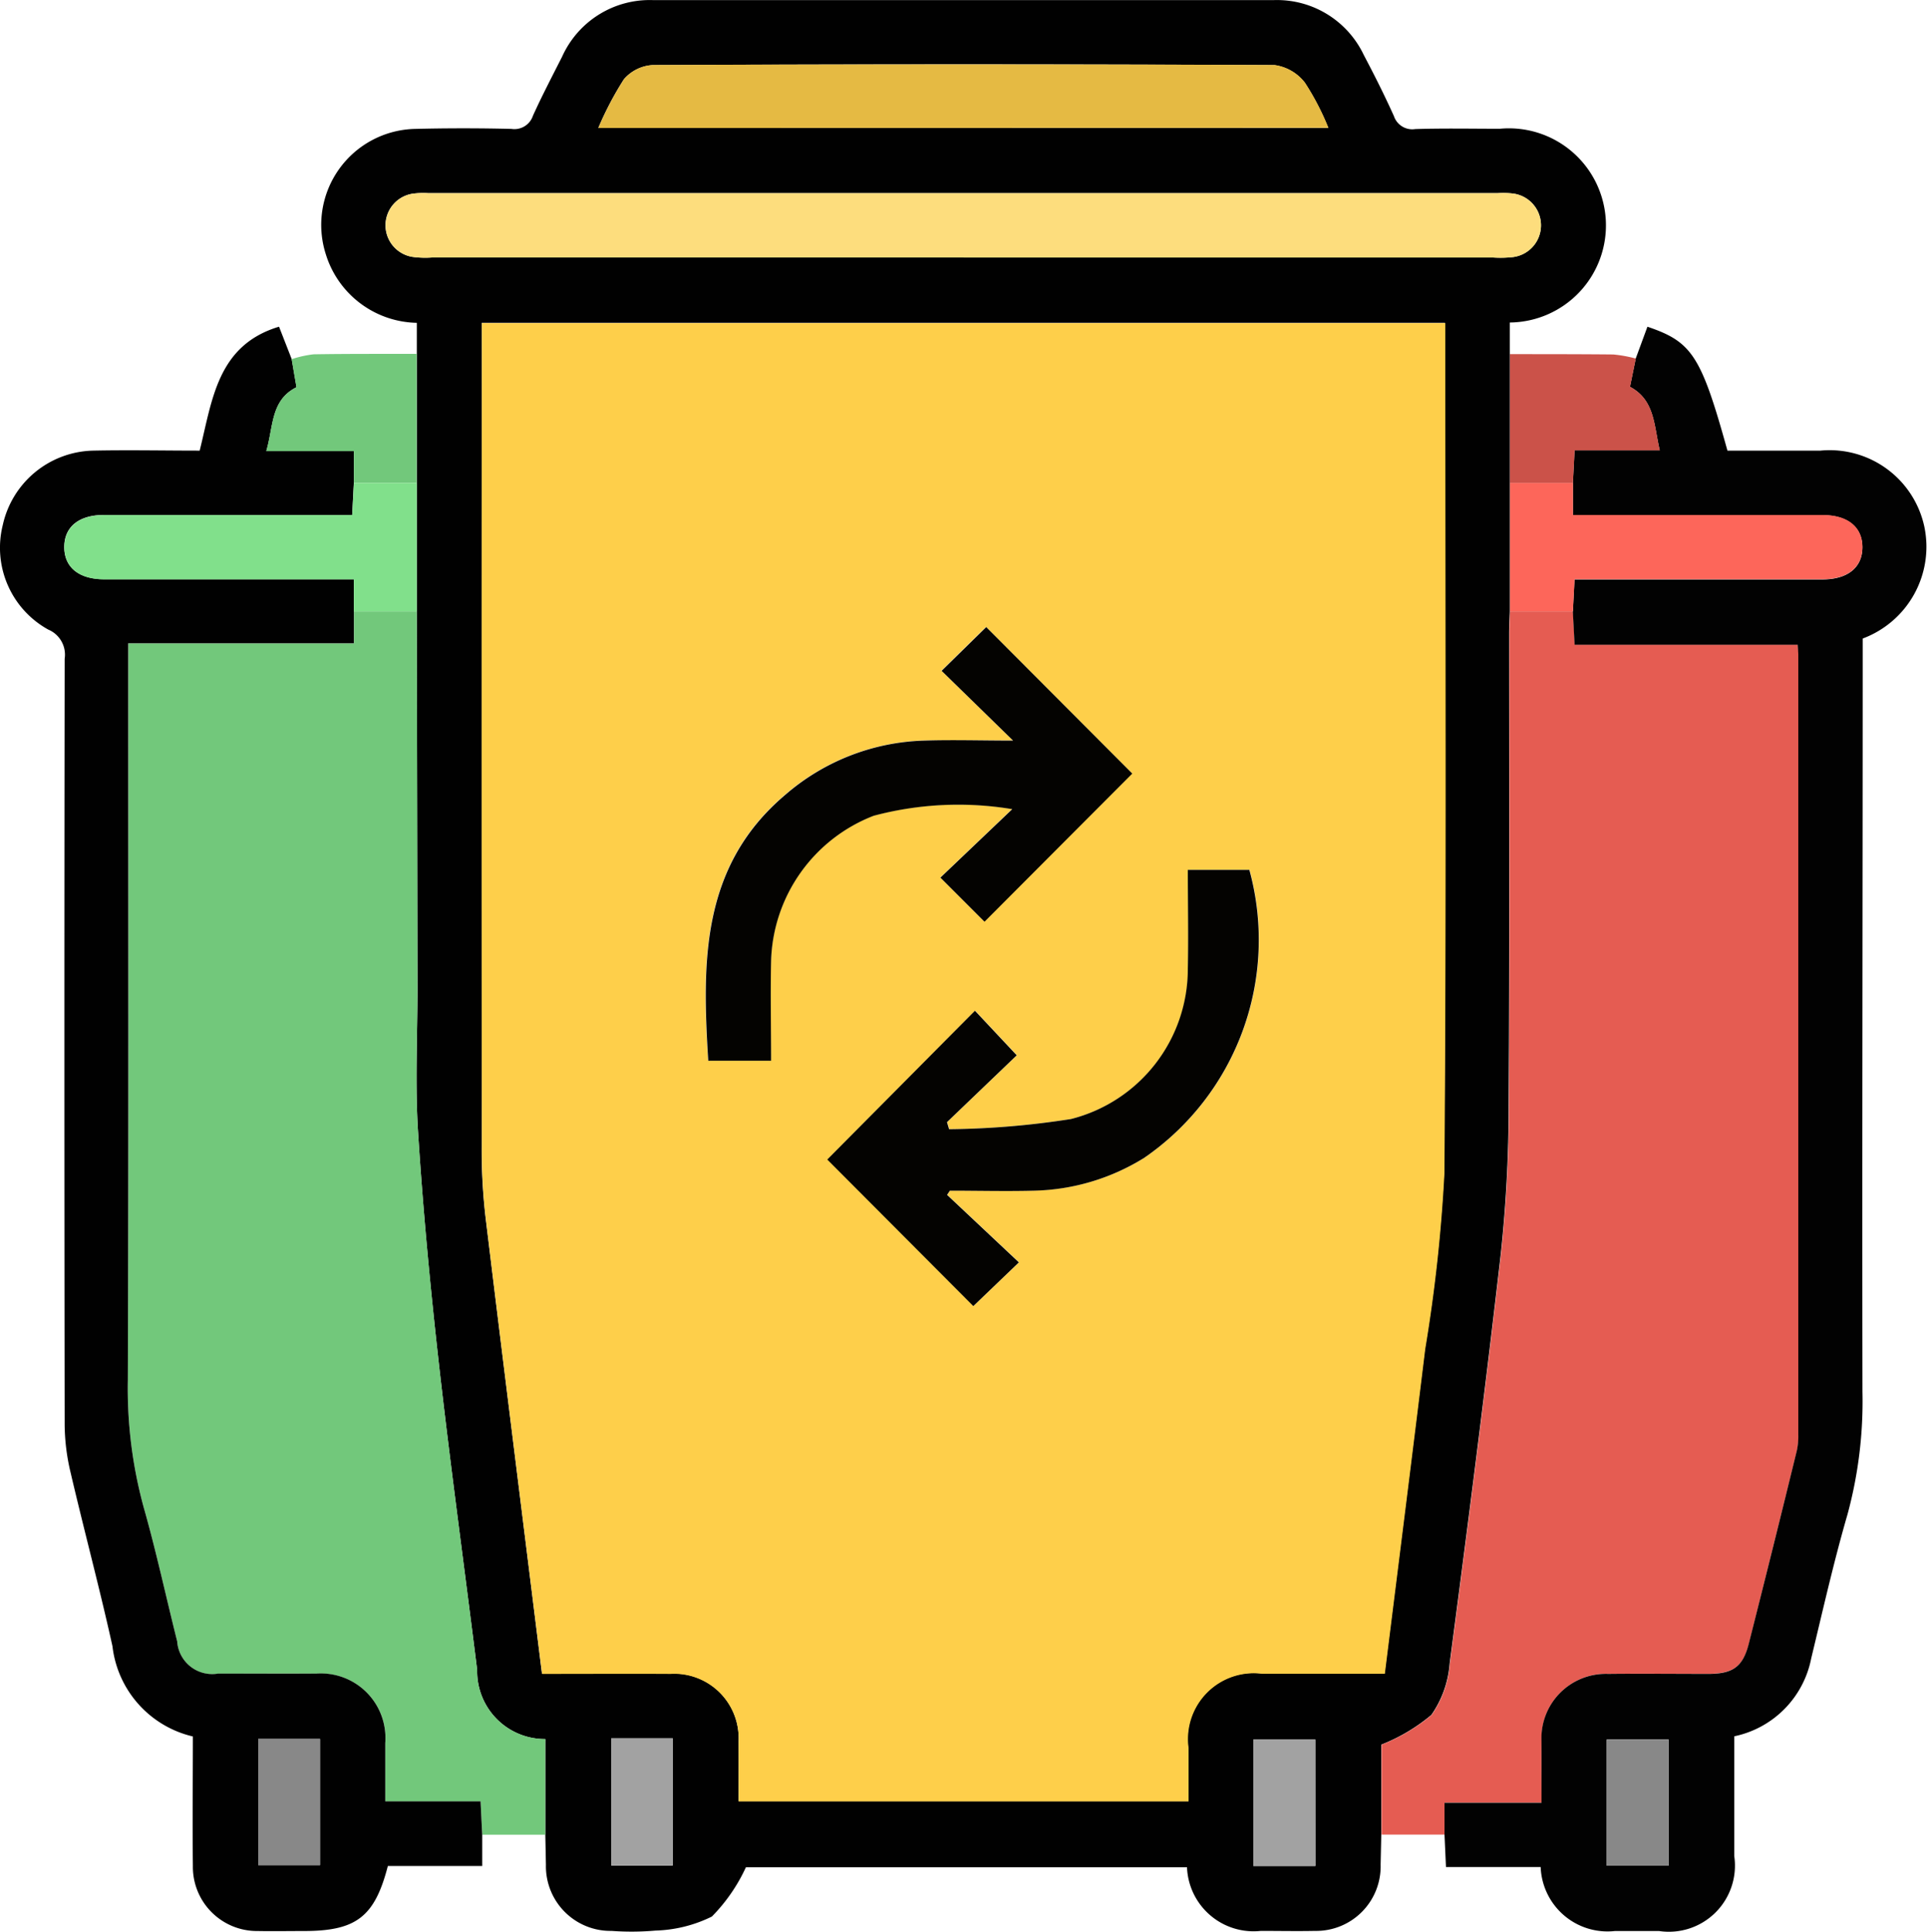 <svg xmlns="http://www.w3.org/2000/svg" width="46.967" height="47.076" viewBox="0 0 46.967 47.076">
  <g id="Grupo_967378" data-name="Grupo 967378" transform="translate(-12.742 -11.997)">
    <g id="Grupo_967377" data-name="Grupo 967377" transform="translate(12.742 11.997)">
      <path id="Trazado_728242" data-name="Trazado 728242" d="M74.919,20.62v-.756A2.37,2.37,0,0,1,72.7,18.189a2.34,2.34,0,0,1,2.18-3.051q1.173-.029,2.346,0a.475.475,0,0,0,.522-.317c.221-.489.471-.965.713-1.444A2.341,2.341,0,0,1,80.69,12q7.552,0,15.1,0A2.341,2.341,0,0,1,98,13.338c.258.489.507.984.734,1.488a.472.472,0,0,0,.522.316c.684-.021,1.368-.008,2.053-.007a2.366,2.366,0,1,1,.249,4.721v3.91q0,1.566,0,3.131c-.005.179-.016.358-.016.537,0,3.835.012,7.669-.012,11.5a33.67,33.67,0,0,1-.19,3.608c-.382,3.335-.81,6.666-1.248,9.994a2.513,2.513,0,0,1-.445,1.25,4.414,4.414,0,0,1-1.221.725V56.7q-.008.366-.016.733a1.572,1.572,0,0,1-1.6,1.617c-.439.009-.879,0-1.319,0a1.624,1.624,0,0,1-1.8-1.55H82.94a4.235,4.235,0,0,1-.829,1.2,3.308,3.308,0,0,1-1.372.342,6.679,6.679,0,0,1-1.073.008,1.575,1.575,0,0,1-1.6-1.613q-.007-.366-.015-.733V54.376a1.652,1.652,0,0,1-1.661-1.684c-.31-2.491-.653-4.978-.934-7.472-.212-1.876-.388-3.759-.507-5.643-.074-1.17-.012-2.349-.014-3.524q-.007-4.577-.016-9.155V23.764q0-1.572,0-3.144m3.053,32.161c1.076,0,2.1,0,3.127,0a1.573,1.573,0,0,1,1.662,1.654c.006.484,0,.969,0,1.452H93.72c0-.453,0-.875,0-1.3a1.605,1.605,0,0,1,1.8-1.809c.991,0,1.982,0,2.984,0,.333-2.669.665-5.291.985-7.915a38,38,0,0,0,.467-4.279c.05-6.732.022-13.464.022-20.2v-.52H76.5v.563q0,9.755,0,19.51a14.333,14.333,0,0,0,.092,1.708c.448,3.694.912,7.387,1.376,11.13M88.249,18.272h12.906a2.73,2.73,0,0,0,.488-.012.78.78,0,0,0,.007-1.545,2.029,2.029,0,0,0-.39-.011H75.2a1.906,1.906,0,0,0-.39.014.779.779,0,0,0-.006,1.537,2.272,2.272,0,0,0,.487.016H88.249m-8.906-3.156H97.135a6.356,6.356,0,0,0-.571-1.1,1.127,1.127,0,0,0-.743-.431q-7.578-.037-15.155,0a1,1,0,0,0-.7.345,7.936,7.936,0,0,0-.625,1.19m.316,42.337h1.5v-3.1h-1.5Zm17.16-3.067H95.308v3.079H96.82Z" transform="translate(-64.76 -11.997)" fill="#010101"/>
      <path id="Trazado_728243" data-name="Trazado 728243" d="M43.646,125.983q.008,4.577.016,9.154c0,1.175-.06,2.354.014,3.524.12,1.884.3,3.767.507,5.643.282,2.494.624,4.982.934,7.472a1.652,1.652,0,0,0,1.661,1.684v2.332H45.242l-.04-.811H42.879c0-.508,0-.964,0-1.42a1.573,1.573,0,0,0-1.671-1.694c-.8-.006-1.6,0-2.4,0a.855.855,0,0,1-1-.783c-.274-1.091-.51-2.192-.818-3.273a10.976,10.976,0,0,1-.385-3.088c.02-5.781.01-11.562.01-17.343v-.62h5.5v-.777h1.533" transform="translate(-33.488 -111.083)" fill="#72c87b"/>
      <path id="Trazado_728244" data-name="Trazado 728244" d="M270.343,155.792V153.6a4.411,4.411,0,0,0,1.221-.725,2.512,2.512,0,0,0,.445-1.25c.438-3.329.866-6.659,1.248-9.994a33.664,33.664,0,0,0,.19-3.608c.024-3.834.01-7.669.012-11.5,0-.179.01-.358.016-.537h1.533c.013.254.027.508.043.809h5.437c.007.115.015.179.015.244q0,9.5,0,19.007a1.642,1.642,0,0,1-.036.388q-.579,2.349-1.17,4.7c-.142.561-.387.736-.984.739-.815,0-1.63-.006-2.445,0a1.569,1.569,0,0,0-1.624,1.641c-.006.485,0,.97,0,1.5h-2.364v.777h-1.534" transform="translate(-236.67 -111.085)" fill="#e55c52"/>
      <path id="Trazado_728245" data-name="Trazado 728245" d="M282.077,109.652v-.777h2.364c0-.533,0-1.018,0-1.5a1.569,1.569,0,0,1,1.624-1.641c.815-.009,1.63,0,2.445,0,.6,0,.842-.178.984-.739q.594-2.345,1.17-4.7a1.643,1.643,0,0,0,.036-.388q0-9.5,0-19.007c0-.064-.008-.129-.015-.244h-5.437l-.043-.809.041-.783c2.041,0,4.042,0,6.043,0,.617,0,.973-.292.973-.782s-.355-.783-.971-.784q-2.76,0-5.521,0h-.565v-.78l.042-.8h2.076c-.144-.6-.116-1.225-.726-1.548l.141-.69.285-.774c1.088.368,1.308.706,1.95,3.019h2.266a2.361,2.361,0,0,1,2.531,1.844,2.387,2.387,0,0,1-1.5,2.735c0,.179,0,.373,0,.568,0,5.928-.016,11.857-.006,17.785a10.514,10.514,0,0,1-.365,2.992c-.336,1.157-.6,2.333-.884,3.506a2.412,2.412,0,0,1-1.876,1.9c0,.964,0,1.94,0,2.917A1.611,1.611,0,0,1,287.306,112H286.23a1.63,1.63,0,0,1-1.809-1.559h-2.308c-.013-.284-.024-.538-.036-.792m5.462-2.316h-1.508v3.074h1.508Z" transform="translate(-246.87 -64.944)" fill="#020202"/>
      <path id="Trazado_728246" data-name="Trazado 728246" d="M21.367,79.841v.777h-5.5v.62c0,5.781.01,11.562-.009,17.343a10.977,10.977,0,0,0,.385,3.088c.308,1.081.544,2.182.818,3.272a.855.855,0,0,0,1,.783c.8,0,1.6,0,2.4,0a1.574,1.574,0,0,1,1.671,1.694c0,.456,0,.913,0,1.42h2.323c.015.3.027.557.04.811v.765h-2.3c-.321,1.241-.773,1.584-2.049,1.584-.375,0-.75.007-1.125,0a1.563,1.563,0,0,1-1.578-1.588c-.012-1.044,0-2.088,0-3.153a2.561,2.561,0,0,1-1.96-2.2c-.313-1.416-.69-2.817-1.02-4.229a5.175,5.175,0,0,1-.145-1.157q-.013-9.338,0-18.676a.663.663,0,0,0-.4-.711,2.278,2.278,0,0,1-1.109-2.544,2.31,2.31,0,0,1,2.2-1.817c.862-.018,1.725,0,2.6,0,.308-1.235.427-2.566,1.934-3.02l.309.791.117.684c-.631.315-.559.953-.736,1.556h2.133v.774c-.013.254-.026.507-.041.782-2.042,0-4.043,0-6.045,0-.618,0-.972.291-.972.783s.354.783.972.784q2.761,0,5.522,0h.563Zm-2.33,30.551h1.506v-3.075H19.036Z" transform="translate(-12.742 -64.942)" fill="#010101"/>
      <path id="Trazado_728247" data-name="Trazado 728247" d="M64.536,81.106v-.774H62.4c.178-.6.105-1.241.736-1.556l-.117-.684a2.667,2.667,0,0,1,.536-.119c.837-.014,1.674-.009,2.512-.011q0,1.572,0,3.144H64.536" transform="translate(-55.911 -69.339)" fill="#72c87b"/>
      <path id="Trazado_728248" data-name="Trazado 728248" d="M297.358,78.089l-.141.69c.611.323.582.944.726,1.548h-2.076l-.042.8h-1.534q0-1.572,0-3.144c.839,0,1.677,0,2.516.008a3.194,3.194,0,0,1,.551.1" transform="translate(-257.488 -69.353)" fill="#cb5249"/>
      <path id="Trazado_728249" data-name="Trazado 728249" d="M104.021,105.142c-.465-3.743-.928-7.435-1.376-11.13a14.31,14.31,0,0,1-.092-1.709q-.009-9.755,0-19.509v-.563h23.483v.52c0,6.732.028,13.464-.022,20.2a38.053,38.053,0,0,1-.467,4.279c-.32,2.624-.652,5.246-.985,7.915-1,0-1.993,0-2.984,0a1.606,1.606,0,0,0-1.8,1.809c0,.423,0,.845,0,1.3H108.811c0-.483,0-.967,0-1.452a1.573,1.573,0,0,0-1.662-1.654c-1.026-.006-2.051,0-3.127,0M114.8,86.813l3.6-3.609-3.56-3.57L113.753,80.7l1.742,1.7c-.772,0-1.466-.018-2.158,0a5.4,5.4,0,0,0-3.39,1.318c-2.077,1.751-2.028,4.108-1.882,6.482H109.6c0-.835-.015-1.635,0-2.433a3.911,3.911,0,0,1,2.5-3.535,8.021,8.021,0,0,1,3.378-.161l-1.751,1.668,1.07,1.07m-.9,6.666.069-.105c.684,0,1.369.014,2.053,0a5.311,5.311,0,0,0,2.683-.8,6.446,6.446,0,0,0,2.564-7.017h-1.5c0,.816.014,1.612,0,2.408a3.772,3.772,0,0,1-2.848,3.663,20.356,20.356,0,0,1-2.971.248l-.051-.172,1.7-1.629-1.018-1.086-3.6,3.626,3.56,3.571,1.11-1.065-1.745-1.64" transform="translate(-90.809 -64.357)" fill="#fecf4a"/>
      <path id="Trazado_728250" data-name="Trazado 728250" d="M98.738,49.546H85.783a2.271,2.271,0,0,1-.487-.016.779.779,0,0,1,.006-1.537,1.9,1.9,0,0,1,.39-.014h26.057a2.028,2.028,0,0,1,.39.011.78.78,0,0,1-.007,1.545,2.73,2.73,0,0,1-.488.012H98.738" transform="translate(-75.249 -43.271)" fill="#fddd7d"/>
      <path id="Trazado_728251" data-name="Trazado 728251" d="M124.31,25.552a7.92,7.92,0,0,1,.625-1.19,1,1,0,0,1,.7-.345q7.578-.029,15.155,0a1.128,1.128,0,0,1,.743.431,6.35,6.35,0,0,1,.571,1.1Z" transform="translate(-109.726 -22.433)" fill="#e5ba43"/>
      <path id="Trazado_728252" data-name="Trazado 728252" d="M31.787,102.017H33.32v3.133H31.787v-.782h-.563q-2.761,0-5.522,0c-.618,0-.972-.292-.972-.784s.354-.782.972-.783c2,0,4,0,6.045,0,.014-.275.027-.529.041-.782" transform="translate(-23.162 -90.25)" fill="#81e08b"/>
      <path id="Trazado_728253" data-name="Trazado 728253" d="M294.294,102.031h1.534v.78h.565q2.76,0,5.52,0c.616,0,.972.293.971.784s-.356.782-.973.782c-2,0-4,0-6.043,0l-.041.783h-1.533q0-1.566,0-3.131" transform="translate(-257.49 -90.262)" fill="#fd665a"/>
      <rect id="Rectángulo_344252" data-name="Rectángulo 344252" width="1.498" height="3.095" transform="translate(14.9 42.361)" fill="#a2a2a2"/>
      <rect id="Rectángulo_344253" data-name="Rectángulo 344253" width="1.512" height="3.079" transform="translate(30.549 42.389)" fill="#a2a2a2"/>
      <rect id="Rectángulo_344254" data-name="Rectángulo 344254" width="1.508" height="3.074" transform="translate(39.161 42.391)" fill="#888"/>
      <rect id="Rectángulo_344255" data-name="Rectángulo 344255" width="1.506" height="3.075" transform="translate(6.294 42.376)" fill="#888"/>
      <path id="Trazado_728254" data-name="Trazado 728254" d="M151.084,136.043l-1.07-1.07,1.751-1.668a8.019,8.019,0,0,0-3.378.161,3.911,3.911,0,0,0-2.5,3.535c-.018.8,0,1.6,0,2.434h-1.532c-.145-2.375-.194-4.731,1.882-6.483a5.4,5.4,0,0,1,3.39-1.318c.693-.022,1.387,0,2.158,0l-1.742-1.7,1.087-1.066,3.56,3.57-3.6,3.609" transform="translate(-127.093 -113.587)" fill="#040301"/>
      <path id="Trazado_728255" data-name="Trazado 728255" d="M169.913,182.078l1.745,1.64-1.11,1.065-3.56-3.571,3.6-3.626,1.018,1.086-1.7,1.629.051.172a20.356,20.356,0,0,0,2.971-.248,3.772,3.772,0,0,0,2.848-3.663c.016-.8,0-1.592,0-2.408h1.5a6.446,6.446,0,0,1-2.564,7.017,5.311,5.311,0,0,1-2.683.8c-.684.018-1.369,0-2.053,0l-.069.105" transform="translate(-146.825 -152.956)" fill="#040301"/>
    </g>
  </g>
</svg>
